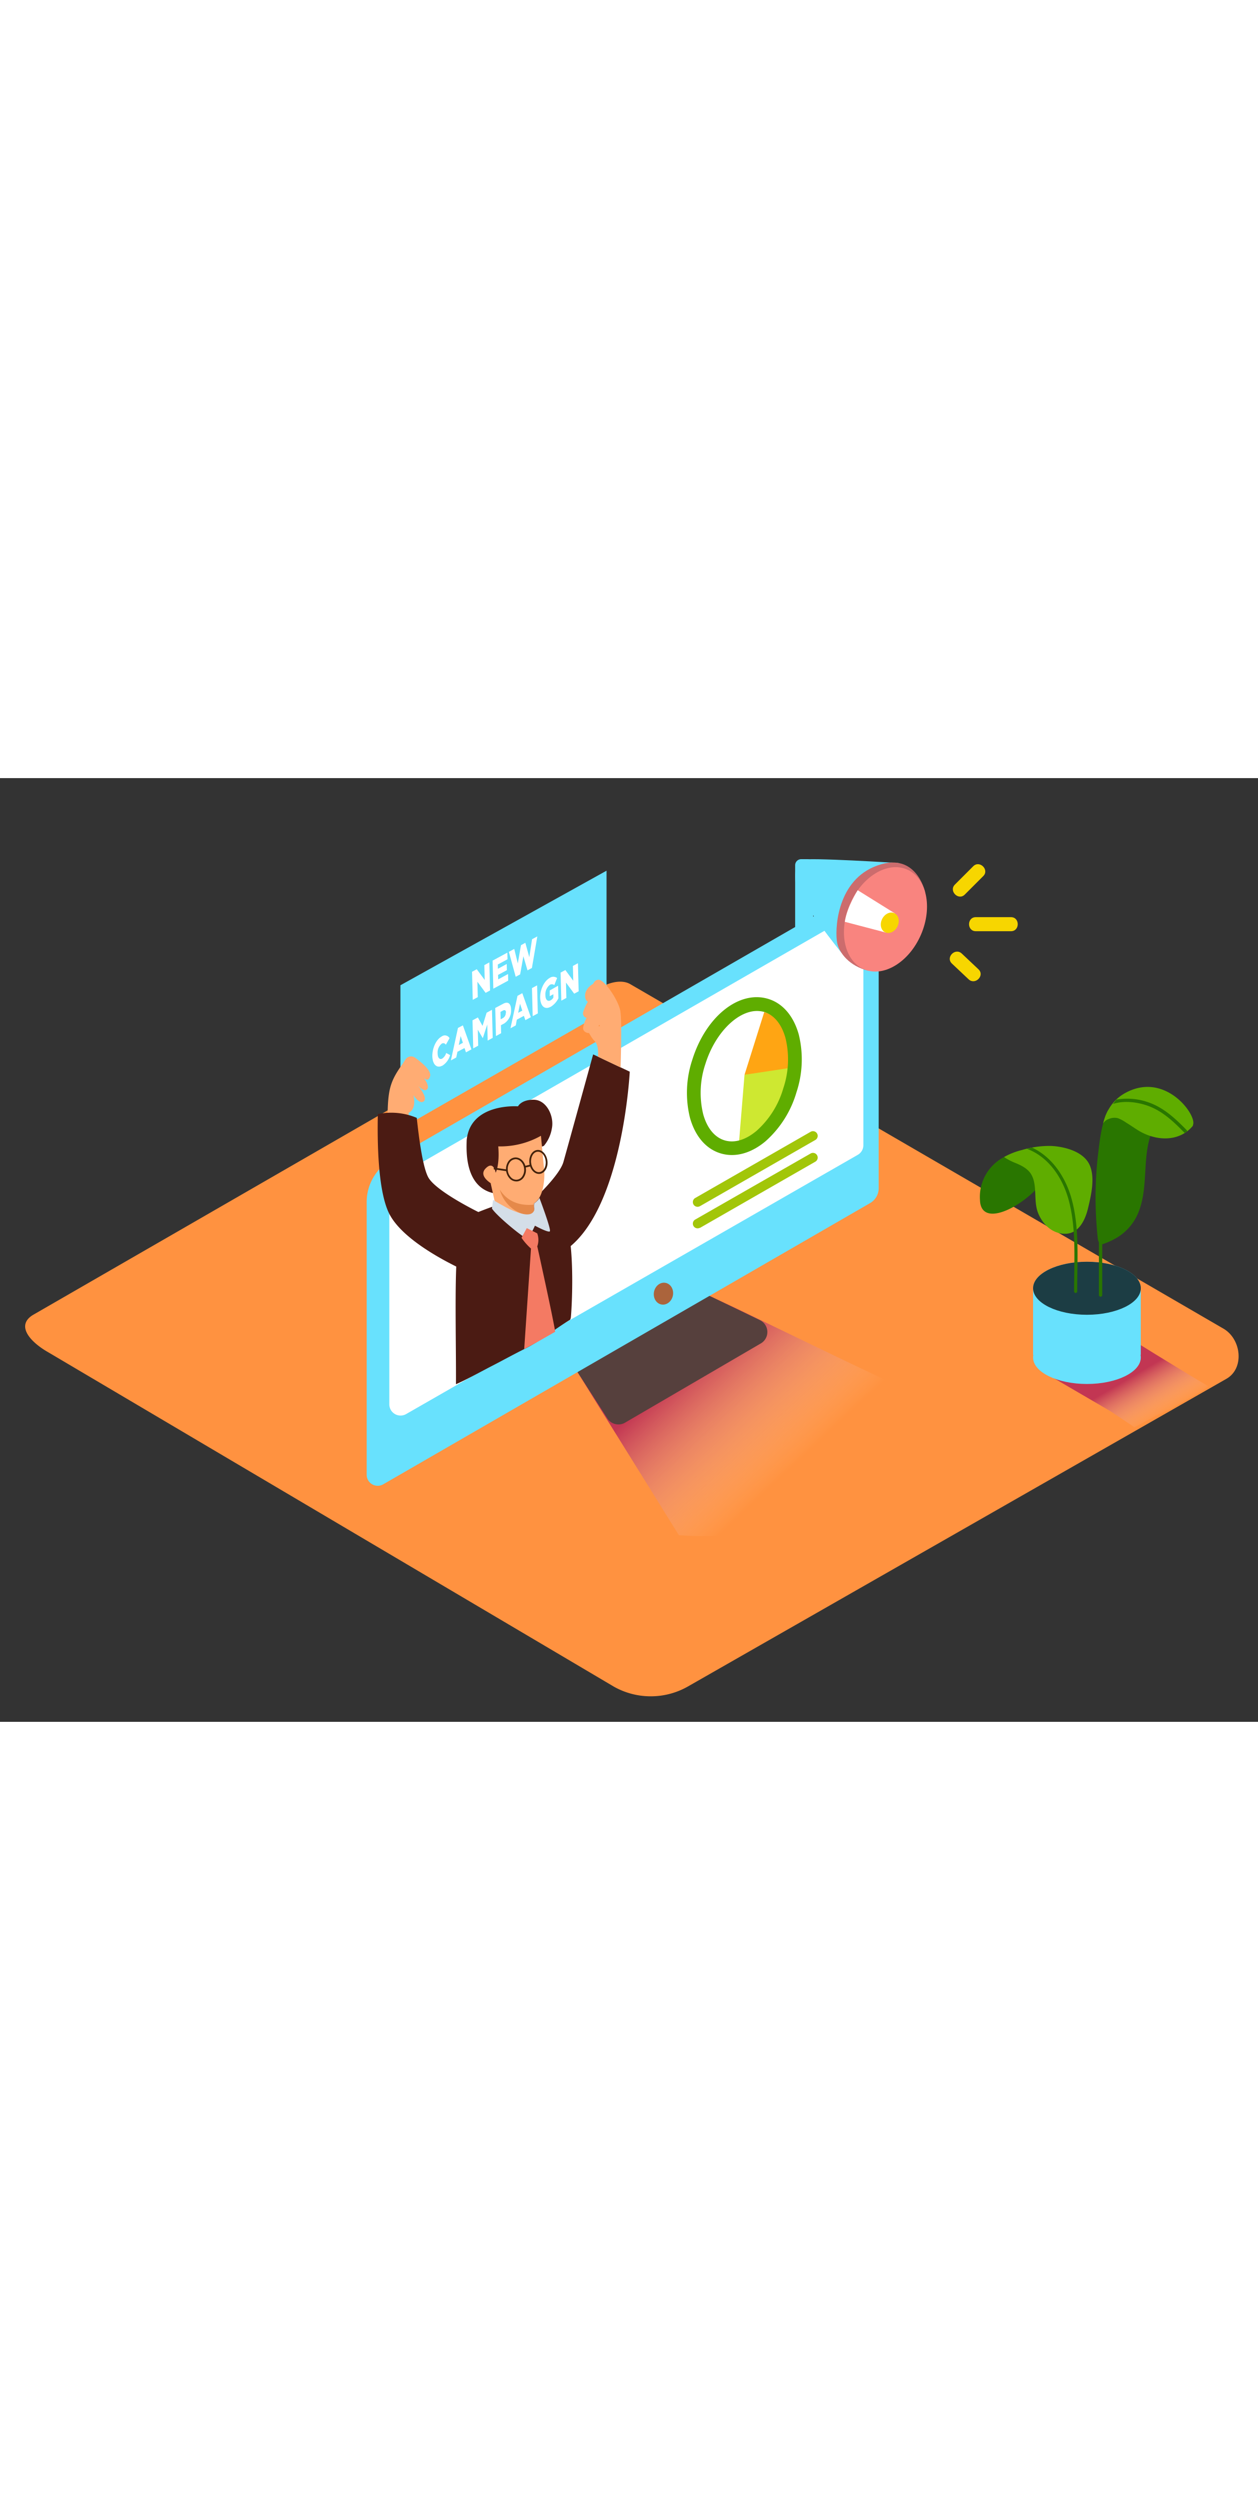 <svg xmlns="http://www.w3.org/2000/svg" xmlns:xlink="http://www.w3.org/1999/xlink" viewBox="0 0 400 300" data-imageid="new-campaign-isometric" imageName="Nueva campaña" class="illustrations_image" style="width: 151px;"><rect x="0" y="0" width="400" height="300" fill="#333333" stroke="none"/><defs><linearGradient id="linear-gradient" x1="253.65" y1="217.39" x2="221.45" y2="182.92" gradientUnits="userSpaceOnUse"><stop offset="0" stop-color="#fff" stop-opacity="0"/><stop offset="1" stop-color="#9e005d"/></linearGradient><linearGradient id="linear-gradient-2" x1="366.32" y1="205.22" x2="358.14" y2="191.19" xlink:href="#linear-gradient"/></defs><title>PP</title><g style="isolation:isolate"><g id="Layer_2" data-name="Layer 2"><path d="M195.22,288.83,15.5,182.61c-5.72-3.21-10.63-8.49-5.05-11.94l180.37-104c2.71-1.68,6.82-2.78,9.57-1.18L389,175c5.72,3.32,6.75,12.6,1,15.93L218.91,288.66A23.9,23.9,0,0,1,195.22,288.83Z" fill="#ff9240"/><path d="M225.61,164.6l-42,24.22,32.25,51.85c.36,0,28.77,2.51,26.05-7,16.7-9.21,40.34-29.25,52.21-36.58C274.52,188.38,245.46,173.79,225.61,164.6Z" opacity="0.63" fill="url(#linear-gradient)" style="mix-blend-mode:multiply"/><path d="M258.55,73.78V27.69a1.92,1.92,0,0,0-1.92-1.92h-1.88a1.92,1.92,0,0,0-1.92,1.92V72.83A3.56,3.56,0,0,0,254.76,76l.06,0A2.53,2.53,0,0,0,258.55,73.78Z" fill="#68e1fd" class="target-color"/><path d="M223.41,163.54l18.21,8.77a4.19,4.19,0,0,1,.29,7.4l-43.16,25.18a4.19,4.19,0,0,1-5.64-1.35l-10.49-16.31" fill="#56403d"/><path d="M124.33,121.37,269.57,37.69a6.55,6.55,0,0,1,9.82,5.68v87a5.45,5.45,0,0,1-2.72,4.72L121.86,224.49a3.51,3.51,0,0,1-5.27-3V134.77A15.46,15.46,0,0,1,124.33,121.37Z" fill="#68e1fd" class="target-color"/><path d="M269.56,44.27l-140.82,81a9.87,9.87,0,0,0-4.95,8.56v65.25a3.57,3.57,0,0,0,5.34,3.09l143.62-82.42a3.52,3.52,0,0,0,1.77-3V47.14A3.31,3.31,0,0,0,269.56,44.27Z" fill="#fff"/><ellipse cx="210.96" cy="163.9" rx="3.5" ry="3.06" transform="translate(10.12 340.05) rotate(-79.1)" fill="#ab643c"/><polygon points="127.32 65.85 127.32 111.51 192.86 73.9 192.86 29.43 127.32 65.85" fill="#68e1fd" class="target-color"/><path d="M123.11,110.05c.2-3.4.07-6.85.66-10.22.64-3.66,2.19-6.11,4.3-9.07.19-.27.49-.77.83-1.3a2.16,2.16,0,0,1,3.07-.59c2.13,1.52,5.38,4.19,4.76,6-.9,2.62-2.82-.73-2.82-.73s3,3.54,1.92,4.75-3.14-1.41-3.14-1.41,3.49,4,2.09,5.23-3.31-1.92-3.31-1.92,1.15,4.36-1.52,5.58v4.45" fill="#ffac73"/><path d="M188.6,87.83s-8.23,29.86-9.45,34.18-9.39,11.85-9.39,11.85L157,139.93a4.48,4.48,0,0,1-.66-.33c-.38,6.07-1.17,12.11-1.9,18.15a39.73,39.73,0,0,0,26-8.18c17.67-13.22,19.8-56.25,19.8-56.25Z" fill="#4b1b13"/><path d="M156.39,186.88c3.45-1.77,6.8-3.64,10.28-5.36,5.47-2.71,9.38-6.18,14.61-9.34a2.54,2.54,0,0,0,.23-.74c.23-1.83,2.37-33.71-5.42-36.58-7.57-2.79-16-.12-24,3.08a16.45,16.45,0,0,0-4.31,4.48c-2.53,4.06-2.57,9.06-2.74,13.69-.37,10.12,0,26.4-.06,36.56C148,191.39,153.5,188.36,156.39,186.88Z" fill="#4b1b13"/><path d="M172.92,116.92a11.46,11.46,0,0,0,2.56-5.59c.77-3.8-1.65-9-5.7-9.08s-5.07,2.09-5.07,2.09-15.18-1.17-16.32,10.75h0c-.1,3.32-.72,15.38,9.23,17s5.11-11.78,5.11-11.78" fill="#4b1b13"/><path d="M172,113.7s.72,7.7,1,10.56c.34,3-.13,11.29-5.12,11.51s-10.64-5-10.77-6.36c0,0-5.32-2.62-2.72-5.31s3.21,1.36,3.21,1.36,1.32-2.39.83-8.39A26.29,26.29,0,0,0,172,113.7Z" fill="#ffac73"/><path d="M158.16,137.38c2.76,2.08,6.92,2.11,10.67,1.19a1.25,1.25,0,0,0,1-1.19c-.05-1.17-.1-2.34-.11-3.52l-13.71-5.1,1.83,8.24S158,137.15,158.16,137.38Z" fill="#ffac73"/><path d="M167.37,138.88c.51-.09,1-.19,1.5-.31a1.2,1.2,0,0,0,1-1.15c0-.61-.06-1.22-.08-1.83-2.77.29-7.76.11-10.87-4.77A11.24,11.24,0,0,0,167.37,138.88Z" fill="#e5894a"/><path d="M156.78,134.08c1.09.68,2.2,1.31,3.32,1.92a26.82,26.82,0,0,0,5,2.23c1.44.44,3.94,1.06,4.73-.75a2.74,2.74,0,0,0,0-1,6.47,6.47,0,0,1,0-1.2s-.06-.06,0-.08a5.17,5.17,0,0,0,1.68-1.72s0,0,0-.05h0s3.85,10.16,3.32,10.65-4.74-1.8-4.74-1.8-1.66,3.7-2.35,4.08-10-7.32-11.32-9.55Z" fill="#d4dee8"/><path d="M170.82,144.72a6.06,6.06,0,0,1,0,4.17s-1.69.78-2,.65a19.11,19.11,0,0,1-3-3.41c.11-.18,1.68-3.08,1.68-3.08Z" fill="#f47a63"/><path d="M176.53,176c-.54-3.86-5.69-27.15-5.69-27.15l-2,.65-2.16,32C169.53,180.06,173.72,177.61,176.53,176Z" fill="#f47a63"/><path d="M168.32,122.3c-.21-2.1.91-3.93,2.5-4.09s3,1.42,3.25,3.52-.91,3.93-2.5,4.09h-.09C169.93,125.91,168.52,124.36,168.32,122.3Zm2.55-3.53c-1.28.13-2.18,1.69-2,3.48h0c.18,1.79,1.35,3.16,2.64,3s2.18-1.69,2-3.48-1.32-3.1-2.57-3Z" fill="#42210b"/><path d="M162.08,127.3a4.41,4.41,0,0,1-.53-5.34,2.91,2.91,0,0,1,2.14-1.36c1.73-.17,3.32,1.4,3.53,3.49a4.24,4.24,0,0,1-.64,2.76,2.91,2.91,0,0,1-2.14,1.36h-.12A2.92,2.92,0,0,1,162.08,127.3Zm1.66-6.14a2.36,2.36,0,0,0-1.73,1.11,3.68,3.68,0,0,0-.55,2.39h0a3.68,3.68,0,0,0,1,2.24,2.25,2.25,0,0,0,3.64-.36,3.68,3.68,0,0,0,.55-2.4c-.17-1.75-1.43-3.08-2.83-3Z" fill="#42210b"/><rect x="166.85" y="123.07" width="1.85" height="0.56" transform="translate(-24.43 43.21) rotate(-13.69)" fill="#42210b"/><rect x="158.82" y="122.28" width="0.56" height="4.22" transform="translate(12.78 263.59) rotate(-81.59)" fill="#42210b"/><path d="M190.15,88.57s.34-3.62-1.06-4.95-2.87-4.78-2.87-4.78h4.56s-3.23-6.09-2.94-8.88.35-5.58,2.31-5.87,6.51,6.57,7.09,9.89.09,18,.09,18" fill="#ffac73"/><path d="M192.58,72.08a6.64,6.64,0,0,0,.42-1.35,1.82,1.82,0,0,0-.64-1.73,2,2,0,0,0,0-2,1.68,1.68,0,0,0-1.55-2.21c-2.24,0-5,2.18-4.76,4.65a1.92,1.92,0,0,0,.85,1.66,17.06,17.06,0,0,0-1.45,3.18,1.48,1.48,0,0,0,1.06,1.95,8.78,8.78,0,0,0-1.09,3.14c-.14,1.13,1.18,1.85,2.13,1.62,2.85-.7,3.58-4.38,5.54-6.23A1.61,1.61,0,0,0,192.58,72.08Z" fill="#ffac73"/><path d="M136.37,127.23c-1.86-2.85-3.16-12.62-3.85-19.22a20.76,20.76,0,0,0-12.38-1.2c-.19,8.7,0,23.71,3.37,31.13,4.88,10.82,27.06,19.86,27.06,19.86l1.54-19.86S139.25,131.66,136.37,127.23Z" fill="#4b1b13"/><path d="M372.36,200.52c3.55-2.47,8.44-4.47,11.83-7.2-10.17-6-25-15.25-28.74-17.58L332.07,189l20.58,12c.11,0,4.21,2.77,8.06,5.36C364.85,204.25,368,202.19,372.36,200.52Z" opacity="0.63" fill="url(#linear-gradient-2)" style="mix-blend-mode:multiply"/><polyline points="328.48 162.17 328.48 183.34 362.73 183.34 362.73 162.17" fill="#68e1fd" class="target-color"/><ellipse cx="345.61" cy="162.17" rx="17.13" ry="8.43" fill="#68e1fd" class="target-color"/><ellipse cx="345.61" cy="162.17" rx="17.13" ry="8.43" opacity="0.73"/><ellipse cx="345.61" cy="184.17" rx="17.13" ry="8.43" fill="#68e1fd" class="target-color"/><path d="M364.78,112.94c-3.61-1.48-8.63-6.4-13-6.25-1.66,4.08-2.15,8.85-2.65,13a117.94,117.94,0,0,0-.5,21.69q.16,2.41.4,4.82a3.84,3.84,0,0,0,.38,1.36q0,8.38,0,16.76a.53.53,0,0,0,1.06,0q0-8.06,0-16.12a23.77,23.77,0,0,0,4.91-2.26,16.69,16.69,0,0,0,6.9-8.67c2.77-7.7,1-16.29,3.64-23.91C365.55,113.23,365.16,113.09,364.78,112.94Z" fill="#297600"/><path d="M357.38,100.33a13.42,13.42,0,0,0-4.89,5,8.4,8.4,0,0,0-.77,1.49l-.15.32h0a22.39,22.39,0,0,0-.82,2.66,3.31,3.31,0,0,1,1.82-1.44,4.53,4.53,0,0,1,2.86-.26,12,12,0,0,1,2.62,1.4c1.23.74,2.4,1.57,3.61,2.33,5.68,3.61,13.23,4,17.61-1.28.06-.21.11-.42.15-.63C380.06,106.33,369.93,93,357.38,100.33Z" fill="#5fad00"/><path d="M376.75,112.79c.23-.17.47-.32.71-.47a.49.49,0,0,0-.14-.41c-3.43-3.52-7.12-7-11.8-8.71a20.22,20.22,0,0,0-10.54-1c-.38.44-.73.91-1.07,1.38,3.82-1.27,8.65-.48,12.12,1,4.15,1.77,7.44,4.93,10.54,8.12A.51.51,0,0,0,376.75,112.79Z" fill="#297600"/><path d="M319.25,120.46a14.3,14.3,0,0,0-7.65,13.72c.4,10.11,17.06.24,21.48-8.29s5.12,3.64,5.12,3.64" fill="#297600"/><path d="M334.24,116.93a30.15,30.15,0,0,0-9.24,1.28,22.42,22.42,0,0,0-5.75,2.25,18.55,18.55,0,0,0,3.33,1.77c2.09.84,4.28,1.89,5.38,3.86a7.68,7.68,0,0,1,.64,1.52c1,3.32.14,7.36,1.5,10.7s4.16,6.3,8.09,6.53c4.69.29,6.84-4.22,7.77-8.12s2.2-9.22.71-13.23C345,118.82,338.68,117.14,334.24,116.93Z" fill="#5fad00"/><path d="M340.42,132.7c-2-6.38-6.15-12.41-12.25-15.23h-.23l-.29.09c-.37.11-.74.19-1.11.29,7.12,2.64,11.59,9.66,13.41,16.83,2.33,9.17,1.55,19.1,1.57,28.48a.49.49,0,0,0,1,0C342.48,153.15,343.41,142.41,340.42,132.7Z" fill="#297600"/><path d="M285.7,27S256.85,25.15,255,26s-2.59,3.9-1.89,8.16,14.45,21.4,14.45,21.4" fill="#68e1fd" class="target-color"/><path d="M294.16,36.24c-.08-.3-3-13.71-16.35-8-12,5.16-12.4,20.51-11.59,24.26.66,3.05,3.78,7.22,9.81,8.72" fill="#cc6c6d"/><ellipse cx="281.56" cy="44.91" rx="17.28" ry="12.29" transform="translate(128.43 285.42) rotate(-66.58)" fill="#f9847f"/><path d="M268.62,45.68l13.05,3.42L284.53,43l-11.81-7.36S269.34,40.85,268.62,45.68Z" fill="#fff"/><ellipse cx="282.92" cy="45.98" rx="3.37" ry="2.71" transform="translate(113.75 277.37) rotate(-63.06)" fill="#f7d600"/><path d="M309.47,28l-5.86,5.86c-2,2,1.12,5.2,3.16,3.16l5.86-5.86C314.67,29.17,311.51,26,309.47,28Z" fill="#f7d600"/><path d="M321.45,44.2H310.28c-2.88,0-2.88,4.47,0,4.47h11.17C324.32,48.67,324.33,44.2,321.45,44.2Z" fill="#f7d600"/><path d="M311.13,60.79l-5.3-5c-2.09-2-5.25,1.18-3.16,3.16l5.3,5C310.06,65.93,313.22,62.78,311.13,60.79Z" fill="#f7d600"/><path d="M236.73,94.31l-1.79,21.86s14.18-2.1,17.55-21.29l-.12-4Z" fill="#cee831"/><path d="M236.73,94.31,243,74.38s9.78,1.79,8.4,17.71Z" fill="#ffa513"/><path d="M231.15,119.72a12.27,12.27,0,0,1-2.12-.46c-4.6-1.43-8-5.44-9.64-11.27a33.19,33.19,0,0,1,.73-18.43C224.4,75.81,235,67.31,244.33,70.2c4.6,1.43,8,5.44,9.64,11.27a33.19,33.19,0,0,1-.73,18.43h0a33.2,33.2,0,0,1-9.87,15.58C239.43,118.76,235.16,120.23,231.15,119.72ZM241.7,74.09c-6.48-.82-14.19,6.46-17.41,16.78a28.78,28.78,0,0,0-.69,16c1.21,4.35,3.59,7.28,6.73,8.26s6.76-.08,10.23-3a28.79,28.79,0,0,0,8.5-13.52h0a28.79,28.79,0,0,0,.69-16c-1.21-4.35-3.59-7.28-6.73-8.26A7.63,7.63,0,0,0,241.7,74.09Z" fill="#5fad00"/><path d="M222.53,136.1,259.3,115a1.5,1.5,0,0,0-1.51-2.59L221,133.51a1.5,1.5,0,0,0,1.51,2.59Z" fill="#a2c609"/><path d="M222.53,143l36.77-21.1a1.5,1.5,0,0,0-1.51-2.59L221,140.36a1.5,1.5,0,0,0,1.51,2.59Z" fill="#a2c609"/><polygon points="150.09 61.57 151.59 60.75 154.12 64.17 154 59.45 155.59 58.58 155.82 67.51 154.41 68.27 151.79 64.72 151.92 69.62 150.32 70.49 150.09 61.57" fill="#fff"/><polygon points="156.63 58.02 161.32 55.48 161.37 57.59 158.28 59.26 158.32 60.62 161.12 59.09 161.17 61.05 158.37 62.56 158.41 63.97 161.54 62.28 161.59 64.38 156.86 66.94 156.63 58.02" fill="#fff"/><polygon points="161.8 55.23 163.51 54.3 164.65 58.91 165.65 53.12 167.04 52.35 168.3 56.94 169.18 51.22 170.85 50.32 169.13 60.36 167.73 61.12 166.42 56.62 165.39 62.39 163.98 63.16 161.8 55.23" fill="#fff"/><path d="M147.18,78.6l2.72,7.63-1.74.95-.46-1.37L145.45,87l-.38,1.81-1.7.93,2.25-10.33Zm-1.31,6.25,1.31-.71L146.47,82l-.6,2.89" fill="#fff"/><path d="M140.41,82.15l0,0a1.7,1.7,0,0,1,2.53.52l-1.18,2.1a.91.91,0,0,0-1.3-.36h0a3.62,3.62,0,0,0-1.31,3.1c0,1.36.64,2.1,1.46,1.65h0a3.21,3.21,0,0,0,1.26-1.78l1.25.67a5.84,5.84,0,0,1-2.46,3.37l-.06,0c-1.67.91-3.06-.32-3.13-3v0C137.43,85.85,138.66,83.13,140.41,82.15Z" fill="#fff"/><polygon points="150.24 77 151.95 76.08 153.43 78.78 154.73 74.57 156.43 73.65 156.66 82.57 155.06 83.44 154.93 78.32 153.53 82.62 153.49 82.64 151.92 79.97 152.05 85.06 150.47 85.92 150.24 77" fill="#fff"/><path d="M166.07,68.36,168.78,76l-1.73.94-.47-1.37-2.25,1.22L164,78.61l-1.69.92,2.24-10.32Zm-1.31,6.25,1.31-.7-.72-2.19-.59,2.89" fill="#fff"/><path d="M160,71.73c1.48-.8,2.45-.15,2.5,1.83a4.94,4.94,0,0,1-2.37,4.56l-.06,0-.8.44.07,2.54L157.7,82l-.23-8.93Zm.89,2.84v0c0-.77-.38-1-1-.66l-.76.41.06,2.36.76-.42,0,0a1.81,1.81,0,0,0,.86-1.64" fill="#fff"/><polygon points="169.15 66.75 170.78 65.88 171.01 74.8 169.38 75.68 169.15 66.75" fill="#fff"/><path d="M174.74,63.55l0,0a2,2,0,0,1,2.4,0l-.9,2.26a1.2,1.2,0,0,0-1.43-.08h0A3.81,3.81,0,0,0,173.42,69c0,1.46.72,2.14,1.65,1.64l0,0a2.43,2.43,0,0,0,.88-.86l0-1.08-1.15.63,0-1.82L177.45,66l.1,4a6.68,6.68,0,0,1-2.45,2.71l-.05,0c-1.81,1-3.22-.19-3.29-2.89v0C171.69,67.28,173,64.55,174.74,63.55Z" fill="#fff"/><polygon points="178.25 61.83 179.76 61.01 182.28 64.43 182.16 59.71 183.76 58.84 183.99 67.77 182.57 68.53 179.96 64.99 180.08 69.88 178.48 70.75 178.25 61.83" fill="#fff"/></g></g></svg>